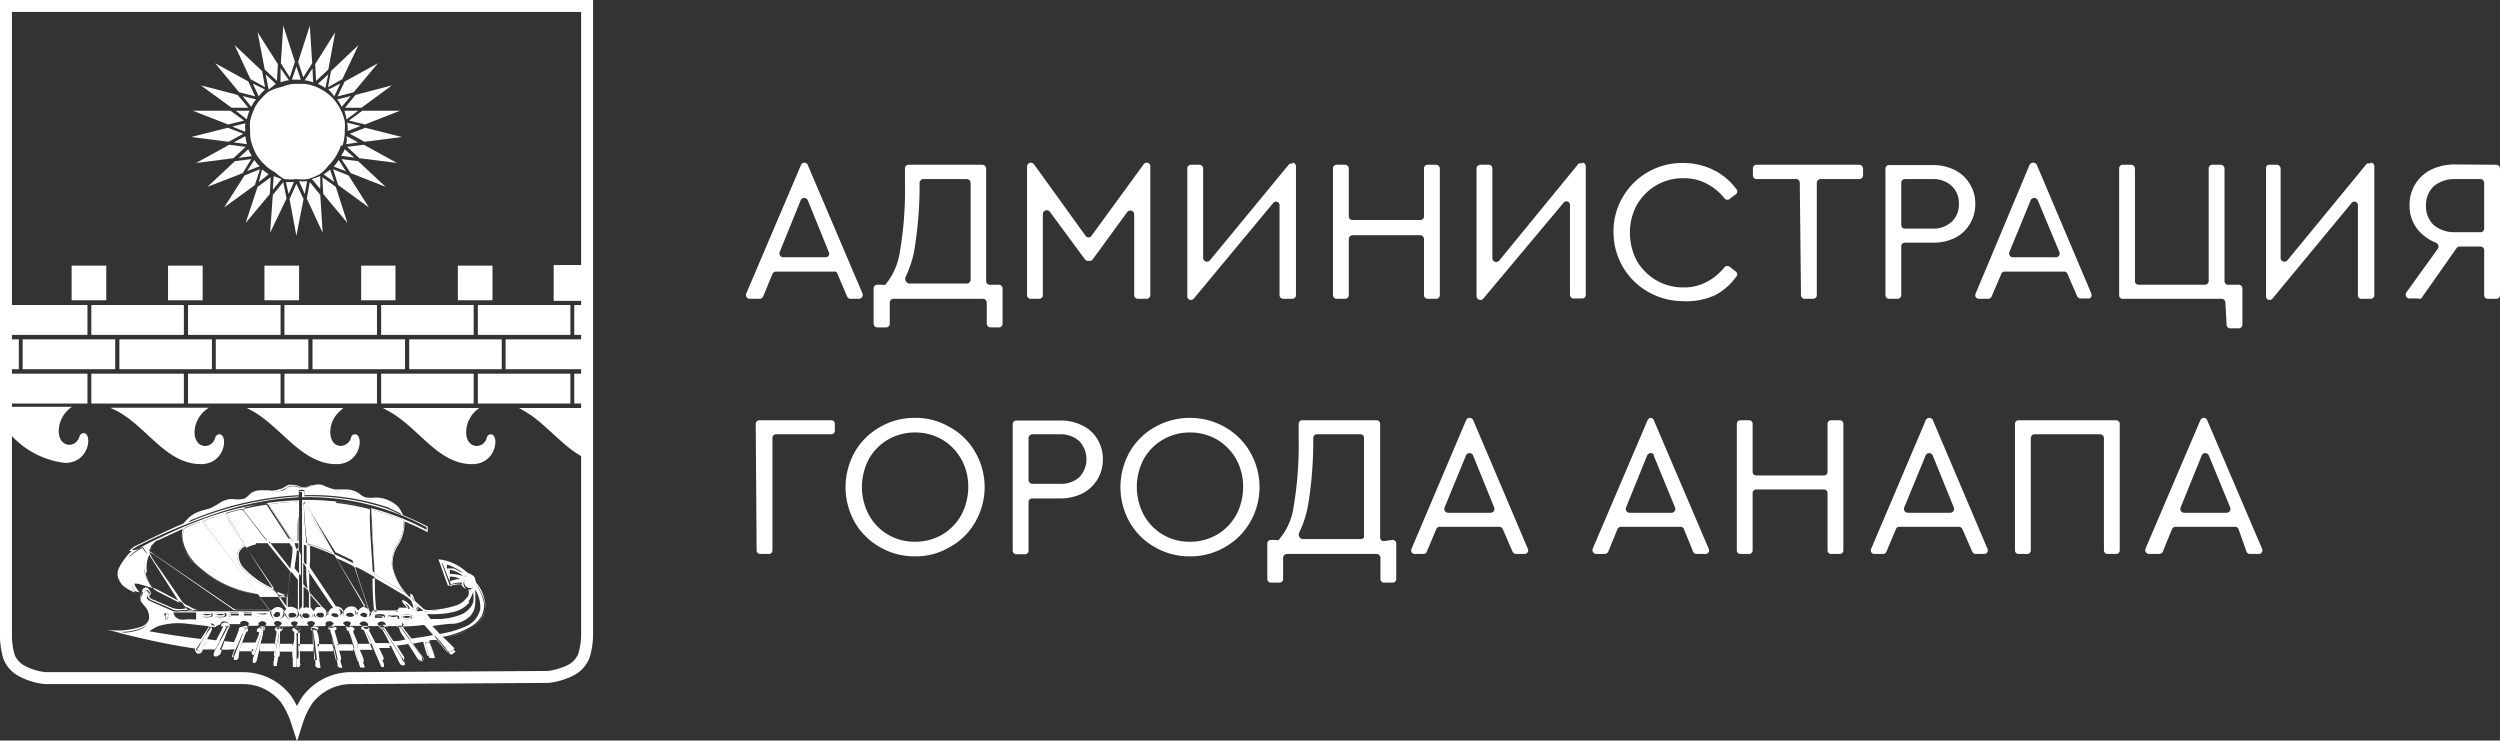 <svg xmlns="http://www.w3.org/2000/svg" viewBox="0 0 83.76 24.81"><rect x="0" y="0" width="83.76" height="24.81" fill="#333333" stroke="none"/><defs><style>.cls-1{fill:none;stroke:#fff;stroke-width:0.4px;}.cls-1,.cls-2{fill-rule:evenodd;}.cls-2,.cls-3{fill:#fff;}</style></defs><g id="Слой_2" data-name="Слой 2"><g id="Слой_1-2" data-name="Слой 1"><path class="cls-1" d="M11.82,22.72h0a1.84,1.84,0,0,0-1.52.73,2.89,2.89,0,0,0-.35.73,3,3,0,0,0-.37-.76,1.81,1.81,0,0,0-1.43-.7H1.51a2.15,2.15,0,0,1-.78-.24A.92.92,0,0,1,.3,22a2.52,2.52,0,0,1-.1-.73V.2H19.67v21a2.48,2.48,0,0,1-.11.78.94.94,0,0,1-.49.5,2.31,2.31,0,0,1-.7.2Z"/><path class="cls-2" d="M8.88,3,8.47,2.8l.2.43A1.34,1.34,0,0,1,8.88,3Z"/><path class="cls-2" d="M8.58,3.33l-.45-.11.29.36A1,1,0,0,1,8.58,3.33Z"/><path class="cls-2" d="M8.32,5,8,5.29l.44-.06A1.42,1.42,0,0,1,8.32,5Z"/><path class="cls-2" d="M9.24,2.81,8.9,2.49,9,3Z"/><path class="cls-2" d="M8.22,4.39a1.1,1.1,0,0,1,0-.26l-.44.11.42.17Z"/><path class="cls-2" d="M8.36,3.71H7.9L8.27,4A1.34,1.34,0,0,1,8.36,3.71Z"/><path class="cls-2" d="M8.22,4.56l-.39.21.44.06A2.56,2.56,0,0,1,8.22,4.56Z"/><path class="cls-2" d="M11.45,3.58l.3-.36-.45.11A2.07,2.07,0,0,1,11.45,3.58Z"/><path class="cls-2" d="M9.4,2.29l0,.47a.89.89,0,0,1,.28-.07Z"/><path class="cls-2" d="M11.61,4,12,3.71h-.46A2.77,2.77,0,0,1,11.61,4Z"/><path class="cls-2" d="M10.47,2.29l-.26.4a1.28,1.28,0,0,1,.28.07Z"/><path class="cls-2" d="M11.2,3.23l.2-.43L11,3A1.34,1.34,0,0,1,11.2,3.23Z"/><path class="cls-2" d="M11,2.49l-.35.32a1.48,1.48,0,0,1,.25.14Z"/><path class="cls-2" d="M10.84,5.84l.36.26-.14-.42A1.12,1.12,0,0,1,10.84,5.84Z"/><path class="cls-2" d="M11.6,4.83,12,4.77l-.39-.21C11.63,4.65,11.62,4.74,11.6,4.83Z"/><path class="cls-2" d="M11.18,5.58l.41.16-.24-.38A1.84,1.84,0,0,1,11.18,5.58Z"/><path class="cls-2" d="M11.43,5.22l.44.06L11.55,5A1.45,1.45,0,0,1,11.43,5.22Z"/><path class="cls-2" d="M8.52,5.36l-.24.37.42-.16A1.24,1.24,0,0,1,8.52,5.36Z"/><path class="cls-2" d="M11.65,4.39h0l.43-.17-.45-.11A1.23,1.23,0,0,1,11.65,4.39Z"/><path class="cls-2" d="M9.14,6.36,9.43,6l-.26-.1Z"/><path class="cls-2" d="M8.67,6.1,9,5.84l-.22-.16Z"/><path class="cls-2" d="M9.67,6.5l.18-.4-.27,0Z"/><path class="cls-2" d="M10.21,6.5l.08-.43a1.18,1.18,0,0,1-.27,0Z"/><path class="cls-2" d="M9.93,2.23l-.15.44h.3Z"/><path class="cls-2" d="M10.45,6l.28.33,0-.43Z"/><polygon class="cls-2" points="7.66 4.75 8.15 4.48 7.63 4.28 6.4 4.59 7.66 4.75"/><polygon class="cls-2" points="7.82 5.3 8.23 4.92 7.68 4.85 6.57 5.46 7.82 5.3"/><polygon class="cls-2" points="7.87 5.4 6.95 6.26 8.13 5.8 8.42 5.33 7.87 5.4"/><polygon class="cls-2" points="8.19 5.88 7.51 6.95 8.54 6.2 8.71 5.67 8.19 5.88"/><polygon class="cls-2" points="8.63 6.26 8.23 7.47 9.04 6.5 9.07 5.94 8.63 6.26"/><polygon class="cls-2" points="9.14 6.53 9.05 7.8 9.6 6.65 9.49 6.1 9.14 6.53"/><polygon class="cls-2" points="9.7 6.67 9.93 7.9 10.17 6.67 9.93 6.16 9.7 6.67"/><polygon class="cls-2" points="10.28 6.65 10.81 7.8 10.73 6.53 10.38 6.1 10.28 6.65"/><polygon class="cls-2" points="10.83 6.5 11.64 7.47 11.25 6.26 10.8 5.94 10.83 6.5"/><polygon class="cls-2" points="11.33 6.2 12.36 6.95 11.68 5.88 11.16 5.67 11.33 6.2"/><polygon class="cls-2" points="11.75 5.8 12.92 6.26 12 5.4 11.44 5.33 11.75 5.8"/><polygon class="cls-2" points="12.04 5.3 13.3 5.46 12.19 4.85 11.63 4.92 12.04 5.3"/><path class="cls-2" d="M11.48,4.87a1.76,1.76,0,0,0,.07-.4h0V4.38a1.73,1.73,0,0,0,0-.32h0a1.63,1.63,0,0,0-.13-.37h0a1.85,1.85,0,0,0-.21-.33h0a1.37,1.37,0,0,0-.28-.26h0a1.63,1.63,0,0,0-.34-.19h0a1.64,1.64,0,0,0-.38-.1h0l-.19,0-.19,0h0a1.26,1.26,0,0,0-.38.1h0A1.63,1.63,0,0,0,9,3.07H9a1.79,1.79,0,0,0-.28.27h0a1,1,0,0,0-.21.33h0a1.71,1.71,0,0,0-.13.38h0a1.72,1.72,0,0,0,0,.32v.08h0a1.09,1.09,0,0,0,.07.4,1.65,1.65,0,0,0,.16.36h0a1.53,1.53,0,0,0,.26.31h0a1.27,1.27,0,0,0,.33.24h0A2.15,2.15,0,0,0,9.52,6h0a1.75,1.75,0,0,0,.4,0h0a1.75,1.75,0,0,0,.4,0h0a2.39,2.39,0,0,0,.37-.15h0A1.22,1.22,0,0,0,11,5.55h0a1.48,1.48,0,0,0,.25-.31h0a1.69,1.69,0,0,0,.17-.36Z"/><polygon class="cls-2" points="11.56 3.61 12.11 3.61 13.13 2.86 11.91 3.18 11.56 3.61"/><polygon class="cls-2" points="10.59 2.71 11 2.33 11.23 1.08 10.56 2.15 10.59 2.71"/><polygon class="cls-2" points="9.28 2.71 9.31 2.15 8.63 1.08 8.87 2.33 9.28 2.71"/><polygon class="cls-2" points="8.32 3.61 7.96 3.18 6.73 2.86 7.76 3.61 8.32 3.61"/><polygon class="cls-2" points="8.18 4.04 7.72 3.71 6.46 3.71 7.64 4.17 8.18 4.04"/><polygon class="cls-2" points="8.01 3.09 8.55 3.23 8.32 2.73 7.21 2.12 8.01 3.09"/><polygon class="cls-2" points="8.88 2.92 8.78 2.38 7.86 1.51 8.39 2.65 8.88 2.92"/><polygon class="cls-2" points="9.41 2.12 9.71 2.59 9.88 2.07 9.49 0.86 9.41 2.12"/><polygon class="cls-2" points="10.16 2.59 10.46 2.12 10.38 0.86 9.99 2.07 10.16 2.59"/><polygon class="cls-2" points="11.09 2.38 10.99 2.92 11.47 2.65 12.01 1.51 11.09 2.38"/><polygon class="cls-2" points="11.31 3.23 11.85 3.09 12.66 2.12 11.55 2.73 11.31 3.23"/><polygon class="cls-2" points="12.14 3.71 11.69 4.04 12.23 4.17 13.4 3.71 12.14 3.71"/><polygon class="cls-2" points="11.72 4.48 12.21 4.75 13.46 4.59 12.24 4.28 11.72 4.48"/><rect class="cls-3" x="18.55" y="8.88" width="1.2" height="1.2"/><rect class="cls-3" x="15.34" y="8.9" width="1.16" height="1.16"/><rect class="cls-3" x="12.1" y="8.9" width="1.15" height="1.16"/><rect class="cls-3" x="8.86" y="8.9" width="1.16" height="1.16"/><rect class="cls-3" x="5.63" y="8.9" width="1.16" height="1.16"/><rect class="cls-3" x="2.4" y="8.9" width="1.16" height="1.16"/><rect class="cls-3" x="0.12" y="10.22" width="2.81" height="1"/><rect class="cls-3" x="3.06" y="10.22" width="3.1" height="1"/><rect class="cls-3" x="6.3" y="10.22" width="3.1" height="1"/><rect class="cls-3" x="9.53" y="10.22" width="3.1" height="1"/><rect class="cls-3" x="12.77" y="10.22" width="3.1" height="1"/><rect class="cls-3" x="16.01" y="10.22" width="3.1" height="1"/><rect class="cls-3" x="19.24" y="10.22" width="0.51" height="1"/><rect class="cls-3" x="16.94" y="11.37" width="2.81" height="1"/><rect class="cls-3" x="13.71" y="11.37" width="3.1" height="1"/><rect class="cls-3" x="10.47" y="11.37" width="3.1" height="1"/><rect class="cls-3" x="7.23" y="11.37" width="3.1" height="1"/><rect class="cls-3" x="4" y="11.37" width="3.1" height="1"/><rect class="cls-3" x="0.76" y="11.37" width="3.1" height="1"/><rect class="cls-3" x="0.12" y="11.37" width="0.51" height="1"/><rect class="cls-3" x="0.12" y="12.52" width="2.81" height="1"/><rect class="cls-3" x="3.06" y="12.52" width="3.1" height="1"/><rect class="cls-3" x="6.3" y="12.52" width="3.1" height="1"/><rect class="cls-3" x="9.53" y="12.52" width="3.1" height="1"/><rect class="cls-3" x="12.77" y="12.52" width="3.1" height="1"/><rect class="cls-3" x="19.24" y="12.52" width="0.51" height="1"/><rect class="cls-3" x="16.01" y="12.52" width="3.1" height="1"/><path class="cls-2" d="M.12,13.67v.69l.19.15a2.9,2.9,0,0,0,1.87,1c.83,0,.92-1,.62-1a.16.16,0,0,0-.14.12c-.12.41-.73.38-.69-.25a1,1,0,0,1,.44-.75H.12Z"/><path class="cls-2" d="M3.71,13.67l.23.11c1,.55,1.64,1.77,2.79,1.77.83,0,.92-1,.62-1a.15.15,0,0,0-.14.12c-.12.41-.73.38-.69-.25A1,1,0,0,1,7,13.66H3.71Z"/><path class="cls-2" d="M8.27,13.67l.24.13c.94.55,1.63,1.76,2.77,1.75.82,0,.92-1,.61-1a.14.14,0,0,0-.13.12.37.37,0,0,1-.34.27c-.44,0-.48-.75-.06-1.14l.14-.13H8.27Z"/><path class="cls-2" d="M12.83,13.67l.2.11c1,.55,1.65,1.78,2.79,1.77.83,0,.92-1,.62-1a.14.14,0,0,0-.13.12c-.12.41-.73.38-.69-.25a1,1,0,0,1,.44-.75H12.83Z"/><path class="cls-2" d="M17.39,13.67l.19.11c.76.43,1.37,1.34,2.17,1.63V13.67Z"/><path class="cls-2" d="M14.24,21.53l.14.5a.37.37,0,0,0,.18,0l-.18-.51-.14,0Zm-4.31-.31c0,.11,0,.42,0,.47s0,.41,0,.62c0,.05.09.07.12,0s0-.08,0-.11c0-.37,0-.73,0-1.09a.12.12,0,0,0,0,.08Zm2.32-.12a1.86,1.86,0,0,0,.1.25c.14.32.29.65.43,1h.08c0-.09,0-.16-.07-.23-.13-.26-.26-.51-.4-.76a.84.84,0,0,0-.14-.24Zm-.57,0a2.58,2.58,0,0,0,.08.26c.11.32.2.64.31,1a.39.39,0,0,0,.15,0c-.15-.36-.31-.72-.45-1.08a.3.3,0,0,0-.09-.13Zm-.6,0a.78.78,0,0,0,0,.14c.08.33.15.66.23,1a.94.94,0,0,0,0,.09s.07,0,.11,0l-.33-1.13a.24.24,0,0,0-.06-.11Zm-.58,0a1.32,1.32,0,0,0,0,.28c0,.28.05.56.07.84a.5.5,0,0,0,0,.12.16.16,0,0,0,.12,0l-.18-1.15a.09.09,0,0,0-.05-.09Zm-1.16.09c-.05.32-.11.64-.17,1,0,0,0,.1,0,.12s.11,0,.11,0c0-.25,0-.51.06-.77a2.23,2.23,0,0,0,0-.37.21.21,0,0,0,0,.11Zm-.61.09c-.08.26-.16.52-.25.78a.17.17,0,0,0,0,.1.08.08,0,0,0,.12-.05c.06-.22.1-.43.15-.65a2.7,2.7,0,0,0,.08-.41.92.92,0,0,0-.09.23Zm4.07-.24a.18.18,0,0,1,.1.09c.19.3.37.6.56.89a.37.37,0,0,1,.1.24h-.11a1,1,0,0,1-.09-.13c-.18-.36-.38-.72-.56-1.08Zm.57,0,.09.16c.2.31.4.61.59.92,0,.05.09.05.13,0s0-.06,0-.09l-.59-.81a.58.58,0,0,0-.18-.2Zm-1.8,0c.06,0,.15,0,.21,0v0h-.09l0,0-.06-.06Zm-.58,0a.2.2,0,0,1,.21,0s-.09,0-.13,0a.12.12,0,0,1-.05,0,.17.17,0,0,1,0-.06Zm-.57,0,.09,0,.14.05a.09.09,0,0,1-.13,0l-.07.05s0,0,0-.05Zm-.58,0a.28.28,0,0,1,.22,0s0,0,0,.06L10,21.1l0,.06-.06-.06Zm-.58,0a.24.24,0,0,1,.23,0l-.06.05-.06-.06a.34.34,0,0,1-.06.06l-.05-.05Zm-1.13.18-.31.7a.38.38,0,0,0,0,.1.07.07,0,0,0,.1,0s0-.07.06-.1c.07-.21.14-.42.22-.64s.08-.21.1-.32a.59.59,0,0,0-.14.22Zm4-.2a.33.33,0,0,1,.22,0l0,.05-.07,0-.05,0-.06-.06Zm-3.44,0a.14.14,0,0,1,.19,0v.06l-.05-.06c-.05,0-.1.09-.14,0Zm-1.11,0-.39.77s0,.06,0,.1h.11c.13-.31.27-.62.38-.94a.18.18,0,0,0-.08.07ZM12.7,21l.05.07,0-.05.12,0c0-.11-.13-.08-.21,0ZM8.12,21a.2.2,0,0,1,.22,0s0,0,0,0l-.06,0s-.09.06-.14,0Zm5.16,0a.21.21,0,0,1,.24,0s-.09,0-.14,0a.18.18,0,0,1-.1,0ZM7.09,21a3.15,3.15,0,0,0-.19.27l-.34.49a.33.33,0,0,0,.13.07c.12-.24.24-.48.37-.71a.53.53,0,0,0,0-.12Zm.45,0c0-.06.21,0,.19,0L7.64,21,7.56,21l0-.05ZM7,21a.17.17,0,0,1,.24,0,.14.14,0,0,1-.11,0S7,21,7,21Zm5.17-.6a.19.19,0,0,0-.14.22.21.21,0,0,0,.21.17.2.2,0,0,0,.19-.22.21.21,0,0,0-.26-.17Zm-.48,0a.2.2,0,1,0,.23.08.21.21,0,0,0-.23-.08Zm-.47,0a.19.19,0,0,0-.15.2.2.2,0,0,0,.19.19.2.2,0,1,0,0-.39Zm-.51,0a.2.2,0,0,0-.13.21.21.21,0,0,0,.22.17.21.21,0,0,0,.17-.26.19.19,0,0,0-.26-.12Zm-.48,0a.19.19,0,0,0-.1.29.2.2,0,0,0,.29.06.2.2,0,0,0,0-.26.21.21,0,0,0-.24-.09Zm-.47,0a.2.2,0,0,0,.07.39.2.2,0,0,0,.19-.22.21.21,0,0,0-.26-.17Zm-.48,0a.2.2,0,0,0-.14.2.18.18,0,0,0,.21.19.2.2,0,0,0,.18-.25.2.2,0,0,0-.25-.14Zm-3.08-.09.1.15h.19l-.29-.15Zm7.81,0c0,.07,0,.14.07.21h.16l-.23-.2Zm-.11-.1a.75.75,0,0,1,.15.31H14a1,1,0,0,1-.09-.3Zm-.33,0a.61.61,0,0,1,.16.12l1.54,1.51c-.05,0-.1.1-.17.09a1.29,1.29,0,0,1-.16-.17c-.39-.44-.78-.89-1.18-1.33a2,2,0,0,1-.19-.22ZM9.38,20l.22.32,0-.34-.25,0ZM8.7,20q.32,0,.63,0c.08.14.17.26.26.4a.35.35,0,0,0-.05.08l-.08-.09a.23.23,0,0,0-.29,0,.52.52,0,0,0-.11.1c-.12-.17-.25-.32-.36-.48Zm5.18.15a.89.89,0,0,0-.07-.19.26.26,0,0,0,.07.19Zm-3.51-.26c.12.14.24.3.39.45l-.15,0a.71.71,0,0,0-.1.14,1.71,1.71,0,0,0-.11-.14c0-.16,0-.33,0-.49Zm-1.09,0a.62.62,0,0,0,.08.12h.21l-.29-.12Zm-4.47,0a.27.27,0,0,1,.13-.13s.06.06.08.09-.06.07-.07.12.07.11.12.14c.26.11.51.21.76.33a.72.72,0,0,0,.25,0l3,0a.35.35,0,0,0,.06.19.24.24,0,0,0,.31.07.3.3,0,0,0,.12-.15,1,1,0,0,0,.09.13.27.27,0,0,0,.31,0,.3.3,0,0,0,.09-.13c0,.05.05.11.1.13a.24.24,0,0,0,.27,0,.26.26,0,0,0,.11-.14l.07.11a.28.28,0,0,0,.3,0,.41.41,0,0,0,.12-.14.27.27,0,0,0,.09.12.23.23,0,0,0,.28,0,.38.38,0,0,0,.11-.14.29.29,0,0,0,.08.13.26.26,0,0,0,.3,0,.3.3,0,0,0,.09-.13c0,.05.07.12.12.14a.24.24,0,0,0,.3,0,.23.23,0,0,0,.08-.18c.29,0,.59,0,.88,0a.29.29,0,0,0,0-.09h.44s.06,0,.08.06l.42.47h0l.23.27.11.13c-.27.07-.53.11-.81.16l-.11-.14a3.79,3.79,0,0,1-.25-.35h0s0-.08,0-.1a.19.19,0,0,0-.24,0l.07.08h0c.08.11.15.23.22.35s.06.11.1.15l-.42.07-.11-.16-.23-.36L13,21a.17.17,0,0,0-.27,0,.12.12,0,0,0,.08.09h0c.07.13.14.25.21.39l.08.16-.44.05-.09-.17-.21-.4h0s.06-.06,0-.1a.19.19,0,0,0-.26,0c0,.05,0,.07.09.09h0c.06.14.12.27.17.41a1.22,1.22,0,0,1,.07.17c-.15,0-.3,0-.46,0L12,21.58h0c-.06-.15-.12-.28-.17-.42a.41.41,0,0,0,.05-.09.16.16,0,0,0-.27,0c0,.06.06.07.1.09h0c0,.14.09.28.13.42s0,.12,0,.18l-.5,0,0-.19c-.05-.14-.08-.28-.13-.43l.07-.07c0-.07-.11-.09-.18-.08s-.1,0-.09.09l.06.06h0c0,.15.07.3.11.45l0,.18a4,4,0,0,1-.49,0,1.06,1.06,0,0,1,0-.19c0-.14,0-.29-.08-.44h0s.07-.05.06-.1a.18.18,0,0,0-.26,0c0,.05,0,.08.07.1h0c0,.15,0,.3,0,.45s0,.12,0,.19h-.49c0-.06,0-.13,0-.19a3.39,3.39,0,0,1,0-.45h0s.08-.05.06-.1a.18.18,0,0,0-.21,0s-.05,0-.05.07l.07.07h0c0,.14,0,.29,0,.43s0,.14,0,.21H9.38a1.49,1.49,0,0,0,0-.21c0-.15,0-.3,0-.44l.09-.07c0-.07-.07-.1-.11-.1s-.15,0-.15.1l.06.07-.07.43,0,.22-.5,0a1.74,1.74,0,0,1,0-.22c0-.14.06-.28.09-.42s.08,0,.08-.09a.16.16,0,0,0-.26,0,.24.24,0,0,0,0,.08h.07c0,.14-.1.28-.14.42h0a1.55,1.55,0,0,1-.07.23l-.47,0c0-.08.05-.15.07-.23l.12-.37s0-.07.07-.06.06-.08,0-.11a.19.19,0,0,0-.26,0,.17.17,0,0,1,0,.06h0a4.07,4.07,0,0,1-.18.44c0,.07-.07.14-.11.22l-.45,0,.1-.24L7.7,21h0l0-.06c-.06-.11-.28-.11-.29,0s.09,0,.06.07-.13.25-.19.37-.08.16-.13.24l-.44,0c0-.09.09-.17.13-.25a3.59,3.59,0,0,1,.17-.34s0-.06.08-.08h0c0-.09-.11-.12-.19-.1s-.07.05-.1.08A.71.71,0,0,1,7,21l-.24.36h0l-.17.25c-.86-.11-1.72-.25-2.56-.44a1.81,1.81,0,0,0,.76-.15.45.45,0,0,0,.25-.33.62.62,0,0,0-.16-.43,1.67,1.67,0,0,1-.12-.16.37.37,0,0,1,0-.29Zm5.36-.23v.71h.18c0-.16,0-.31,0-.47s-.11-.17-.16-.24Zm5.6.14a.26.26,0,0,0,.19-.2,1.42,1.42,0,0,1,.28.61.69.69,0,0,1-.06.45,1.15,1.15,0,0,1-.4.39,3,3,0,0,1-.91.33l-.11-.11L14.51,21,14,20.47a4.75,4.75,0,0,0,1.19-.1.9.9,0,0,0,.57-.38.26.26,0,0,0,0-.24Zm-3.21-.44c0,.4,0,.8.07,1.2h.65l0-.09h.46c-.07-.09-.15-.16-.22-.25a.22.22,0,0,1-.05-.12c.17.05.26.21.39.31a1.47,1.47,0,0,0-.08-.28,1.19,1.19,0,0,0-.31-.23l-.94-.55Zm3.11,0a.2.2,0,0,0-.12.28.2.2,0,0,0,.29.08.21.21,0,0,0,0-.32.2.2,0,0,0-.2,0Zm-5.9-.19.21.26c0,.34,0,.69,0,1a.46.46,0,0,0-.17-.09.32.32,0,0,0-.17,0c0-.12,0-.25,0-.37h.1l-.09,0c0-.27.05-.54.08-.81Zm.55-.05c.28.41.55.83.84,1.24a.4.4,0,0,0-.17.17c-.05-.1-.16-.15-.23-.24s-.22-.24-.32-.37a.22.22,0,0,1-.08-.15c0-.22,0-.43,0-.65ZM11.94,19c.19.09.37.19.54.29s0,.07,0,.11q0,.57.06,1.14h-.14c-.17-.51-.34-1-.5-1.53Zm-1.78-.14c.05.07.1.12.1.19,0,.23,0,.46.05.68a1.17,1.17,0,0,1-.15-.16v-.71Zm4.64,0c.09.26.18.52.28.78a.91.91,0,0,1,.4-.06.37.37,0,0,1,0-.18c0-.06.1-.08.15-.11a1.78,1.78,0,0,0-.88-.43Zm-3.54-.16a5.85,5.85,0,0,1,.56.26.15.15,0,0,1,.08.12c.15.45.3.89.44,1.34-.05,0-.11-.05-.14-.11l-.94-1.61Zm-6.38.51a1.18,1.18,0,0,0,.26.51.87.87,0,0,0,.24.15l.64.33L5,18.59a1,1,0,0,0-.08.56ZM5,18.5a1.1,1.1,0,0,1,.26.15l2.13,1.48c.15.1.3.2.44.31l-1.18,0a.71.71,0,0,1-.31-.13.49.49,0,0,1-.24-.16c-.3-.45-.61-.89-.92-1.33A1.83,1.83,0,0,1,5,18.5Zm0-.05s0,.05,0,.05,0-.06,0-.05Zm4.95-.11c0,.23-.06.47-.08.7l.21.25v-.66c0-.11-.08-.2-.13-.29Zm-5.53.33a1.7,1.7,0,0,0-.27.39A.56.56,0,0,0,4,19.4a.41.41,0,0,0,.16.23,1.62,1.62,0,0,0,.37.19.47.47,0,0,1-.11-.21s0-.08.07-.08a.32.32,0,0,1,.14,0l.47.14a1.1,1.1,0,0,1-.26-.53,1.07,1.07,0,0,1,.08-.61l-.13-.2a1.44,1.44,0,0,0-.46.31ZM8,18.58a.6.6,0,0,0,.19.47,2.93,2.93,0,0,0,1,.68L8.22,18.3a.41.41,0,0,0-.23.28Zm2.27-.34c.29.09.58.21.87.33a.15.15,0,0,1,.1.09l1,1.64a.75.75,0,0,0-.13.06.38.38,0,0,0-.1.12.64.64,0,0,0-.1-.13.29.29,0,0,0-.27,0,.44.44,0,0,0-.12.15.45.45,0,0,0-.1-.14.48.48,0,0,0-.17-.05c-.28-.43-.57-.86-.86-1.29a.43.43,0,0,1,0-.19c0-.2,0-.39,0-.58Zm-.09,0c0,.17,0,.34,0,.51s.06.12.09.17c0-.22,0-.43,0-.65l-.05,0Zm-5.33.13.28-.14L5,18.43l-.14-.1Zm5-.17H10v.28a.45.45,0,0,1-.12-.29Zm-.06,0s0,.05,0,0,0-.05,0,0Zm-.77,0c.23,0,.47,0,.69,0,0,.06.1.12.09.19,0,.22-.05.44-.07.66L9,18.12Zm-.45,0,.39,0,.76.94-.09.86c-.12-.05-.25-.08-.37-.14s-.07-.07-.1-.11c-.3-.47-.61-.93-.9-1.4a1.25,1.25,0,0,1,.31-.11ZM5.3,18.1l.82-.38a1,1,0,0,0,0,.46,1.49,1.49,0,0,0,.41.72,3.65,3.65,0,0,0,2,1l.13,0A.32.32,0,0,1,8.7,20l.33.43-1.09,0c-.09,0-.15-.07-.22-.11L5,18.46c.08-.13.13-.3.28-.36Zm4.87-.34c0,.12,0,.24,0,.37a.07.07,0,0,0,0,.06c0-.19,0-.37,0-.56a.5.5,0,0,0,0-.12c0,.08,0,.16,0,.25Zm-4-.05a.88.88,0,0,0,0,.64,1.85,1.85,0,0,0,.6.76,3.62,3.62,0,0,0,1.8.79c-.63-.8-1.25-1.61-1.87-2.41a5.42,5.42,0,0,0-.56.22Zm3.71.41H10c0-.27,0-.55,0-.83-.05.27-.07.55-.1.82Zm-3.1-.65,1.88,2.45a4.64,4.64,0,0,0,.65,0L9.2,19.8c-.07-.05-.15-.07-.23-.12a2.55,2.55,0,0,1-.83-.62.65.65,0,0,1-.2-.47.48.48,0,0,1,.26-.33l-.56-.86s-.07-.11-.12-.17a6.39,6.39,0,0,0-.74.24Zm5.66-.4c0,.73.08,1.46.11,2.18.33.19.67.39,1,.6a2,2,0,0,1-.42-.89,1.18,1.18,0,0,1,.18-.71,1.39,1.39,0,0,0,.21-.81,8.09,8.09,0,0,0-1.08-.37Zm-4.87.14c.23.34.45.69.68,1a1.32,1.32,0,0,1,.3-.1l.4,0-.78-1s0-.05-.06-.06a4.75,4.75,0,0,0-.54.14Zm2.61-.33c0,.43.05.88.08,1.31.31.1.6.22.89.34-.32-.55-.64-1.1-1-1.65Zm-2,.17.84,1a5.45,5.45,0,0,1,.7,0c-.25-.4-.51-.79-.77-1.19-.26,0-.52.1-.77.15Zm3.08-.2c.23.69.46,1.37.68,2,.2.11.4.21.6.33,0-.67-.07-1.34-.11-2a.86.86,0,0,0,0-.16,9.42,9.42,0,0,0-1.16-.21Zm-1.05-.05,1,1.77c.21.09.42.2.63.3l-.68-2a8.19,8.19,0,0,0-1,0ZM9,16.9l.74,1.15a.19.19,0,0,0,.11.08c.05-.44.1-.88.14-1.32a8.28,8.28,0,0,0-1,.09Zm1-.42h.12v.18a8.1,8.1,0,0,1,2.5.32,8.36,8.36,0,0,1,1.67.68v.09a8.5,8.5,0,0,0-4.17-1c0,1.19,0,2.38,0,3.57l-.1.12c0-1.23,0-2.45,0-3.68a10.1,10.1,0,0,0-3.34.68c-.45.17-.88.36-1.31.57a5.89,5.89,0,0,0-.66.34.46.46,0,0,1-.3.08,1.6,1.6,0,0,1,.34-.2,18.37,18.37,0,0,1,2.42-1A10.2,10.2,0,0,1,10,16.66v-.18Zm.17-.13c.14,0,.27-.11.41-.08s.43.19.66.2.25,0,.37,0a.71.71,0,0,1,.45.17.44.44,0,0,0,.24.11,2.54,2.54,0,0,1,.48,0,.89.89,0,0,1,.67.5L13,17.05a8.07,8.07,0,0,0-2.8-.42v-.16a.21.21,0,0,0-.19,0v.16a11.14,11.14,0,0,0-3.45.77l-.24.1a1,1,0,0,1,.38-.3c.16-.07.33-.08.48-.15a4.23,4.23,0,0,1,.47-.25,1.35,1.35,0,0,1,.4,0,.63.63,0,0,0,.38-.17.48.48,0,0,1,.36-.16.84.84,0,0,1,.27,0,.65.65,0,0,0,.39-.05,1.12,1.12,0,0,0,.24-.13.5.5,0,0,1,.24,0,1.67,1.67,0,0,0,.3.08Zm-.53-.1a.61.61,0,0,1,.23,0c.11,0,.2.09.32.08s.2-.08.31-.08a.65.65,0,0,1,.31,0,2,2,0,0,0,.41.15c.13,0,.25,0,.37,0a.77.77,0,0,1,.48.16.43.43,0,0,0,.21.11,1.71,1.71,0,0,0,.32,0,1.08,1.08,0,0,1,.74.31,1,1,0,0,1,.16.28c.29.12.55.24.83.38v.19c-.26-.13-.52-.26-.78-.36a1.36,1.36,0,0,1-.22.81,1.17,1.17,0,0,0-.18.67,1.89,1.89,0,0,0,.39.85.88.88,0,0,0,.21.22v-.14c.11.06.11.19.17.27l.22.2a.28.28,0,0,0,.17.09,3.16,3.16,0,0,0,.92-.14.76.76,0,0,0,.46-.34.3.3,0,0,0,0-.21l-.14-.05a1.74,1.74,0,0,1-.12-.14.89.89,0,0,0-.42.07c-.11-.29-.21-.59-.32-.89a1.57,1.57,0,0,1,.85.35.88.88,0,0,0,.15.12c.06,0,.15.06.2.12s0,.16.09.22a1.27,1.27,0,0,1,.26.58.75.75,0,0,1-.07.53,1.15,1.15,0,0,1-.55.47,3.79,3.79,0,0,1-.74.25c.11.11.23.22.34.34a.26.26,0,0,1-.21.14.47.47,0,0,1-.1-.1l-.28-.32-.26,0c.06.18.13.35.19.53a.26.26,0,0,1-.24,0,4.74,4.74,0,0,1-.15-.5l-.36.07c.11.15.23.31.33.46s0,.11,0,.12a.1.1,0,0,1-.13-.05c-.12-.17-.22-.34-.33-.51l-.43,0,.29.45s0,.1,0,.15-.07,0-.12,0-.07-.07-.1-.11l-.26-.5-.44,0,.21.43s.05.09,0,.14a.08.08,0,0,1-.15,0l-.24-.55-.47,0c.06.18.16.34.21.52s-.13.08-.2.05c-.07-.18-.12-.37-.17-.55a4.35,4.35,0,0,0-.51,0l.12.4a.5.5,0,0,1,0,.12c0,.07-.11,0-.17,0l-.12-.53h-.5a4.46,4.46,0,0,1,.07.51.17.17,0,0,1-.18,0c0-.17,0-.34-.05-.51H10a3,3,0,0,1,0,.43c0,.09-.18.11-.2,0a3.17,3.17,0,0,1,0-.44H9.37a2.58,2.58,0,0,1,0,.39.1.1,0,0,1-.19,0c0-.13,0-.27.06-.4H8.7c0,.1,0,.21-.08.31s-.17.11-.19,0,.08-.23.1-.33l-.47,0a2.68,2.68,0,0,1-.12.3A.1.1,0,0,1,7.77,22a1.09,1.09,0,0,1,.1-.25l-.45,0c0,.07,0,.16-.11.22a.12.12,0,0,1-.15,0c0-.07,0-.14.07-.21l-.44,0s0,.1-.09.13-.12,0-.16-.09,0,0,0-.07A23,23,0,0,1,4,21.2l-.4-.1A2.48,2.48,0,0,0,4.72,21,.41.41,0,0,0,5,20.72a.57.57,0,0,0-.15-.44.56.56,0,0,1-.14-.2.51.51,0,0,1,.06-.3c0-.07.1-.12.16-.09s.09.1.12.16S5,19.92,5,20a.28.28,0,0,0,.11.08l.7.3a.85.85,0,0,0,.42,0,2.14,2.14,0,0,0-.13-.19l-.19-.1-.62-.33a1.71,1.71,0,0,0-.38-.13,3.11,3.11,0,0,0-.41-.11c0,.13.11.22.17.33a2.14,2.14,0,0,1-.47-.2A.47.47,0,0,1,4,19a2.14,2.14,0,0,1,.41-.54l-.08,0a.8.8,0,0,1,.17-.15c.5-.24,1-.49,1.5-.71a.38.38,0,0,0,.21-.13,1,1,0,0,1,.46-.33c.13-.05.26-.07.39-.12a2.28,2.28,0,0,0,.3-.17.76.76,0,0,1,.44-.13.82.82,0,0,0,.31,0c.14,0,.23-.16.35-.23a.61.61,0,0,1,.4-.05,1.72,1.72,0,0,0,.24,0,.8.8,0,0,0,.26-.05C9.48,16.37,9.56,16.29,9.66,16.25Z"/><path class="cls-2" d="M6.78,20.58a.35.35,0,0,0,.3,0,.08.08,0,0,1,0,0,.88.88,0,0,0-.28,0Zm0-.06h.26c.07,0,.06.13,0,.14a1.13,1.13,0,0,1-.26,0C6.74,20.63,6.75,20.53,6.81,20.52Z"/><path class="cls-2" d="M7.23,20.58a.35.35,0,0,0,.3,0,.08.08,0,0,1,0,0,.88.88,0,0,0-.28,0Zm0-.06h.26c.06,0,.06.13,0,.14a1.13,1.13,0,0,1-.26,0C7.19,20.63,7.2,20.53,7.26,20.52Z"/><path class="cls-2" d="M7.73,20.62H8v-.06H7.73v.06Zm0-.09a1.22,1.22,0,0,1,.27,0,.07.07,0,0,1,0,.14.57.57,0,0,1-.26,0A.08.08,0,0,1,7.7,20.53Z"/><path class="cls-2" d="M8.17,20.62h.26v-.06H8.17v.06Zm0-.09a1.22,1.22,0,0,1,.27,0c.08,0,.1.13,0,.14a.61.61,0,0,1-.27,0A.07.07,0,0,1,8.15,20.53Z"/><path class="cls-2" d="M8.67,20.57l0,0a.71.71,0,0,0,.29,0,.06.06,0,0,1,0,0,1,1,0,0,0-.24,0Zm0,0a1.1,1.1,0,0,1,.18,0,.19.19,0,0,1,.16,0,.08.08,0,0,1-.05.1,1.22,1.22,0,0,1-.27,0A.08.08,0,0,1,8.63,20.53Z"/><path class="cls-2" d="M5.56,20.72c.08,0,.05-.09,0-.14a.25.25,0,0,0,0,.14Zm0,0c0-.07,0-.15,0-.19s.1.05.1.11a.13.13,0,0,1-.07.1Z"/><path class="cls-2" d="M12.56,20.64v.06h.25l0-.05Zm0,0a.76.76,0,0,1,.26,0,.07.07,0,0,1,0,.14.89.89,0,0,1-.28,0A.07.07,0,0,1,12.58,20.6Z"/><path class="cls-2" d="M13.05,20.65l0,0,0,0a.41.41,0,0,0,.27,0,.57.57,0,0,0-.29,0Zm0,0a.7.7,0,0,1,.25,0,.07.07,0,0,1,0,.11s-.06,0-.1,0h-.2C13,20.72,13,20.61,13.05,20.6Z"/><path class="cls-2" d="M13.48,20.67a.35.35,0,0,0,.3,0,.35.35,0,0,0-.3,0Zm0-.07a.7.7,0,0,1,.25,0c.08,0,.08.13,0,.14a1,1,0,0,1-.25,0C13.43,20.72,13.43,20.61,13.5,20.6Z"/><path class="cls-2" d="M10.19,16.35c.14,0,.27-.11.42-.09s.43.18.66.2.24-.05.37,0a.83.83,0,0,1,.45.17.37.37,0,0,0,.24.1,2.63,2.63,0,0,1,.48,0,.89.89,0,0,1,.67.5L13,17a8.06,8.06,0,0,0-2.8-.41v-.16a.21.21,0,0,0-.19,0v.16a10.74,10.74,0,0,0-3.45.77l-.24.09a1,1,0,0,1,.38-.29c.16-.07.32-.08.48-.16a4,4,0,0,1,.46-.24,1.17,1.17,0,0,1,.41,0,.58.58,0,0,0,.37-.17.64.64,0,0,1,.37-.15.84.84,0,0,1,.27,0,.76.76,0,0,0,.39,0c.08,0,.15-.1.24-.13a.39.39,0,0,1,.24,0A1.23,1.23,0,0,0,10.19,16.35Z"/><path class="cls-2" d="M9,16.9a8.28,8.28,0,0,1,1-.09c0,.44-.09.88-.14,1.32a.15.15,0,0,1-.11-.08Z"/><path class="cls-2" d="M10.19,16.8a8.19,8.19,0,0,1,1,0l.68,2-.63-.3Z"/><path class="cls-2" d="M11.24,16.85a7.5,7.5,0,0,1,1.15.21.44.44,0,0,1,0,.16c0,.67.07,1.34.1,2-.19-.12-.39-.22-.6-.33C11.69,18.22,11.46,17.54,11.24,16.85Z"/><path class="cls-2" d="M8.16,17.05c.25-.05.51-.11.77-.14.26.4.52.79.77,1.19a4.09,4.09,0,0,0-.7,0C8.72,17.74,8.43,17.4,8.16,17.05Z"/><path class="cls-2" d="M10.18,16.88c.32.55.65,1.1,1,1.66a6.81,6.81,0,0,0-.89-.34C10.23,17.76,10.2,17.32,10.18,16.88Z"/><path class="cls-2" d="M7.57,17.21a5.18,5.18,0,0,1,.53-.14l.07.06.77,1a2.71,2.71,0,0,0-.4,0,1.51,1.51,0,0,0-.3.1C8,17.89,7.8,17.55,7.57,17.21Z"/><path class="cls-2" d="M12.44,17.07a9.77,9.77,0,0,1,1.08.36,1.37,1.37,0,0,1-.21.81,1.2,1.2,0,0,0-.18.71,2,2,0,0,0,.42.89l-1-.59C12.52,18.53,12.48,17.81,12.44,17.07Z"/><path class="cls-2" d="M6.78,17.47c.24-.09.49-.18.74-.25a.57.57,0,0,1,.12.18l.56.86a.47.47,0,0,0-.26.32.69.69,0,0,0,.2.48,2.82,2.82,0,0,0,.83.62,1.67,1.67,0,0,1,.23.12,1.71,1.71,0,0,1,.11.14c-.22,0-.43,0-.65,0Z"/><path class="cls-2" d="M9.88,18.12c0-.27,0-.55.09-.81,0,.27,0,.55,0,.83Z"/><path class="cls-2" d="M6.17,17.71a5.48,5.48,0,0,1,.56-.23c.62.8,1.24,1.61,1.87,2.41a3.54,3.54,0,0,1-1.8-.79,1.76,1.76,0,0,1-.6-.75A.88.88,0,0,1,6.17,17.71Z"/><path class="cls-2" d="M10.17,17.76a2.26,2.26,0,0,1,0-.26.6.6,0,0,1,0,.12c0,.19,0,.38,0,.57a.09.09,0,0,1,0-.07A2.17,2.17,0,0,1,10.17,17.76Z"/><path class="cls-2" d="M4.84,18.33l.28-.14L5,18.43A.71.71,0,0,1,4.84,18.33Z"/><path class="cls-2" d="M4.33,18.67a1.44,1.44,0,0,1,.46-.31c0,.06.09.13.14.2a1.17,1.17,0,0,0-.09.61,1.22,1.22,0,0,0,.27.53l-.47-.14a.35.35,0,0,0-.14,0s-.08,0-.07.08a.58.58,0,0,0,.1.21,1.24,1.24,0,0,1-.36-.19A.41.41,0,0,1,4,19.4a.5.5,0,0,1,0-.34A1.7,1.7,0,0,1,4.33,18.67Z"/><path class="cls-2" d="M4.91,18.45s0,0,0,.05S4.91,18.49,4.91,18.45Z"/><path class="cls-2" d="M15.07,19.32l0,.16a.85.85,0,0,1,.35-.08.71.71,0,0,0-.38-.08Zm0-.23v.14a1.31,1.31,0,0,1,.44.07.82.82,0,0,0-.44-.21Zm-.12-.23a1.34,1.34,0,0,1,.57.32c-.11,0-.21-.1-.31-.13a1,1,0,0,0-.24,0,.88.88,0,0,0,0-.16Zm-.12-.06a1.74,1.74,0,0,1,.88.43.28.28,0,0,0-.2.29.93.93,0,0,0-.4.06C15,19.32,14.9,19.06,14.8,18.8Z"/><path class="cls-2" d="M15.67,19.3a.19.19,0,0,1,.2.05.22.22,0,0,1,0,.32.21.21,0,0,1-.3-.08A.22.22,0,0,1,15.67,19.3Z"/><path class="cls-2" d="M15.73,20.18a1,1,0,0,1-.52.32,3,3,0,0,1-.9.07,1,1,0,0,0,.12.17h.25a2.14,2.14,0,0,0,.79-.16.72.72,0,0,0,.38-.39,1,1,0,0,0,0-.35,1.44,1.44,0,0,1-.16.33Zm0-.43a.29.29,0,0,0,.2-.19,1.65,1.65,0,0,1,.28.62.78.78,0,0,1-.07.45,1,1,0,0,1-.39.38,3,3,0,0,1-.92.33l-.1-.1a3.49,3.49,0,0,0,.89-.26.82.82,0,0,0,.47-.57,1.11,1.11,0,0,0-.17-.66,4.22,4.22,0,0,1,0,.49.62.62,0,0,1-.21.44.93.93,0,0,1-.53.22c-.24,0-.5.05-.75.08l-.52-.5a4.76,4.76,0,0,0,1.19-.11.93.93,0,0,0,.57-.37A.25.25,0,0,0,15.77,19.75Z"/><path class="cls-2" d="M13.5,20.6c-.07,0-.07.12,0,.14a1,1,0,0,0,.25,0c.08,0,.08-.14,0-.14a.53.53,0,0,0-.25,0Zm-.45,0c-.07,0-.07.12,0,.14h.2s.08,0,.1,0a.07.07,0,0,0,0-.11.53.53,0,0,0-.25,0Zm-.47,0c-.07,0-.08.11,0,.14h.28a.09.09,0,0,0,0-.15.57.57,0,0,0-.26,0Zm-7.06.15.07,0a.13.13,0,0,0,.06-.1c0-.06,0-.13-.1-.11s0,.12,0,.19Zm3.11-.22s0,.11,0,.13a.61.61,0,0,0,.27,0,.07.07,0,0,0,.05-.1.19.19,0,0,0-.16,0,1.1,1.1,0,0,0-.18,0Zm-.48,0s0,.12,0,.13a.61.61,0,0,0,.27,0c.08,0,.06-.15,0-.14a.81.81,0,0,0-.27,0Zm-.45,0a.08.08,0,0,0,0,.13.57.57,0,0,0,.26,0c.08,0,.06-.15,0-.14a1.22,1.22,0,0,0-.27,0Zm-.44,0c-.06,0-.07.11,0,.14a.57.57,0,0,0,.26,0,.07.07,0,0,0,0-.14Zm-.45,0c-.07,0-.07.11,0,.14a.57.57,0,0,0,.26,0c.07,0,.08-.13,0-.14Zm-1,0a.75.75,0,0,0,.06.13.35.35,0,0,0,.28.1,2,2,0,0,1,.42,0v-.24l-.76,0Zm-1-.65s.05-.09.1-.08.06.06.08.09a.75.75,0,0,0-.07.12c0,.07.07.11.13.14l.76.33a.63.63,0,0,0,.24,0l3,0a.33.33,0,0,0,.06.19.25.25,0,0,0,.32.07.24.24,0,0,0,.11-.16.45.45,0,0,0,.1.14.25.25,0,0,0,.3,0,.38.38,0,0,0,.09-.13.35.35,0,0,0,.11.13.23.23,0,0,0,.26,0,.25.25,0,0,0,.11-.14s0,.08.08.11a.24.24,0,0,0,.29,0,.32.32,0,0,0,.12-.14.38.38,0,0,0,.09.12.23.23,0,0,0,.28,0,.49.49,0,0,0,.11-.14.29.29,0,0,0,.08.13.26.26,0,0,0,.3,0,.32.32,0,0,0,.1-.13.21.21,0,0,0,.12.14.24.24,0,0,0,.29,0c.05,0,.06-.11.09-.18.28,0,.58,0,.87,0a.16.16,0,0,1,0-.09h.43s.06,0,.09.06.27.31.41.47a6.48,6.48,0,0,1-.76.06.08.08,0,0,0,0-.1.2.2,0,0,0-.24,0l.07.08a2.83,2.83,0,0,1-.41,0l0-.08a.17.17,0,0,0-.27,0s0,.06.07.08a2.82,2.82,0,0,1-.41,0s.06-.06,0-.09a.17.17,0,0,0-.26,0c0,.05.06.07.1.09-.15,0-.3,0-.45,0a.47.47,0,0,0,.06-.09.17.17,0,0,0-.27,0s.06.07.1.09h-.48a.23.23,0,0,1,.07-.07.15.15,0,0,0-.18-.08s-.11,0-.09.09l0,.06a2,2,0,0,1-.42,0s.07-.06.06-.11a.19.19,0,0,0-.26,0s0,.07.07.1a3.38,3.38,0,0,1-.45,0s.08-.05.06-.11a.18.18,0,0,0-.21,0,.08.08,0,0,0,0,.07l.07.06a3.81,3.81,0,0,1-.48,0l.09-.07c0-.06-.06-.09-.11-.1s-.15,0-.15.09l.06.07H8.84s.09,0,.08-.09a.16.16,0,0,0-.26,0,.22.22,0,0,1,0,.08,2,2,0,0,1-.35,0s.06-.08,0-.11a.2.2,0,0,0-.26,0s0,0,0,.06l-.38,0,0,0c-.06-.12-.28-.12-.28,0L7.2,21c0-.1-.11-.13-.19-.1s-.07.05-.1.07l-.71-.08a2.32,2.32,0,0,0-.87.08,1.74,1.74,0,0,0-.33.18c.58.1,1.16.19,1.75.26l-.17.25A22.11,22.11,0,0,1,4,21.2a1.77,1.77,0,0,0,.76-.14A.44.44,0,0,0,5,20.72a.56.56,0,0,0-.16-.42,1.92,1.92,0,0,1-.13-.17A.69.69,0,0,1,4.81,19.84Z"/><path class="cls-2" d="M9.28,19.82l.29.12H9.36A.62.62,0,0,1,9.28,19.82Z"/><path class="cls-2" d="M13.88,20.11a.23.23,0,0,1-.07-.19A.62.62,0,0,1,13.88,20.11Z"/><path class="cls-2" d="M13.53,20.11a.61.61,0,0,1,.16.12l1.54,1.51c-.05,0-.11.1-.17.1s-.11-.12-.16-.17c-.39-.45-.78-.89-1.18-1.33A2.33,2.33,0,0,0,13.53,20.11Z"/><path class="cls-2" d="M13.86,20.13a.75.75,0,0,1,.15.31H14A1.14,1.14,0,0,1,13.86,20.13Z"/><path class="cls-2" d="M9.24,20.53s-.1.06-.07.11a.14.14,0,0,0,.19,0,.08.08,0,0,0,0-.12.2.2,0,0,0-.15,0Zm0-.17a.21.21,0,0,1,.25.13.21.21,0,0,1-.18.26.19.19,0,0,1-.21-.19A.18.18,0,0,1,9.24,20.36Z"/><path class="cls-2" d="M9.72,20.54a.08.08,0,0,0,0,.15c.08,0,.21,0,.21-.09a.15.15,0,0,0-.18-.06Zm0-.18a.21.21,0,0,1,.26.17.2.2,0,0,1-.19.22.19.19,0,0,1-.2-.14A.2.2,0,0,1,9.72,20.36Z"/><path class="cls-2" d="M10.19,20.54a.09.09,0,0,0-.06.1.14.14,0,0,0,.25,0,.14.14,0,0,0-.19-.08Zm0-.18a.19.19,0,0,1,.23.08.2.2,0,0,1,0,.26.2.2,0,1,1-.19-.34Z"/><path class="cls-2" d="M10.59,20.61s.07.09.12.09.14,0,.14-.09-.08-.08-.14-.08-.07,0-.12.08Zm.08-.24a.19.19,0,0,1,.26.12.21.21,0,0,1-.17.26.21.21,0,0,1-.22-.17A.2.2,0,0,1,10.67,20.37Z"/><path class="cls-2" d="M11.17,20.53s-.1.06-.07.11a.14.14,0,0,0,.24,0c0-.08-.11-.1-.17-.09Zm0-.17a.19.19,0,0,1,.24.17.19.19,0,0,1-.2.22.2.2,0,0,1-.19-.19A.18.18,0,0,1,11.18,20.36Z"/><path class="cls-2" d="M11.65,20.54a.08.08,0,0,0,0,.15c.07,0,.19,0,.21-.07a.13.13,0,0,0-.18-.08Zm0-.18a.21.21,0,0,1,.23.08.2.2,0,1,1-.23-.08Z"/><path class="cls-2" d="M12.13,20.54l-.07.05c0,.15.27.15.24,0a.14.14,0,0,0-.17-.05Zm0-.18a.2.2,0,0,1,.26.17.21.21,0,0,1-.19.22.21.21,0,0,1-.21-.17A.19.19,0,0,1,12.13,20.36Z"/><path class="cls-2" d="M5.56,20.72a.32.32,0,0,1,0-.14C5.61,20.63,5.64,20.71,5.56,20.72Z"/><path class="cls-2" d="M7.09,21a.28.28,0,0,1,0,.12c-.12.24-.24.48-.37.71a.21.21,0,0,1-.12-.07c.1-.16.22-.33.34-.49A3.15,3.15,0,0,1,7.09,21Z"/><path class="cls-2" d="M7.59,21.09A.14.14,0,0,1,7.67,21c-.11.32-.25.63-.38.94H7.18s0-.07,0-.1Z"/><path class="cls-2" d="M8.13,21.26c0-.08.06-.16.14-.21s-.07.21-.1.31S8,21.79,8,22a.17.17,0,0,1-.06.11s-.09,0-.1,0,0-.07,0-.11Z"/><path class="cls-2" d="M13.37,21a.58.58,0,0,1,.18.2l.59.81s0,.06,0,.09-.11,0-.13,0c-.19-.31-.39-.62-.59-.92A.83.83,0,0,1,13.37,21Z"/><path class="cls-2" d="M12.8,21.07a.2.2,0,0,1,.1.08l.56.9c0,.07.11.14.1.24l-.11,0a.43.43,0,0,1-.09-.13C13.17,21.79,13,21.43,12.8,21.07Z"/><path class="cls-2" d="M8.73,21.31a.54.54,0,0,1,.09-.22c0,.14-.05.27-.08.41l-.15.65a.08.08,0,0,1-.12.05s0-.07,0-.1C8.57,21.83,8.65,21.57,8.73,21.31Z"/><path class="cls-2" d="M9.34,21.22a.56.56,0,0,1,0-.12c0,.13,0,.25,0,.38s0,.51-.06.76a.07.07,0,0,1-.11.05s0-.08,0-.12C9.23,21.86,9.29,21.54,9.34,21.22Z"/><path class="cls-2" d="M10.5,21.13a.13.13,0,0,1,.06.09l.18,1.15a.17.17,0,0,1-.12,0s0-.08,0-.12c0-.28-.06-.56-.08-.84A2.64,2.64,0,0,1,10.5,21.13Z"/><path class="cls-2" d="M11.08,21.13a.2.2,0,0,1,.06.11l.33,1.13s-.08,0-.11,0,0-.06,0-.09c-.08-.33-.15-.66-.23-1C11.09,21.22,11.09,21.17,11.08,21.13Z"/><path class="cls-2" d="M11.68,21.13a.3.3,0,0,1,.09.13c.14.36.31.72.45,1.08a.26.26,0,0,1-.15,0c-.11-.32-.2-.64-.31-1A2.58,2.58,0,0,1,11.68,21.13Z"/><path class="cls-2" d="M12.25,21.1a.84.84,0,0,1,.14.24c.14.25.27.5.4.76,0,.07.1.14.07.23h-.08c-.15-.33-.29-.66-.43-1A.93.93,0,0,1,12.25,21.1Z"/><path class="cls-2" d="M9.93,21.22a.2.2,0,0,1,0-.08c0,.37,0,.73,0,1.09,0,0,0,.08,0,.11s-.12,0-.12,0c0-.21,0-.42,0-.62S9.92,21.33,9.93,21.22Z"/><path class="cls-2" d="M13.71,21.41c.26-.05.54-.07.81-.14a1.34,1.34,0,0,0,.11.14l-.81.16Z"/><path class="cls-2" d="M6.92,21.41l.45.06a1.83,1.83,0,0,0-.13.24l-.44,0A2,2,0,0,0,6.92,21.41Z"/><path class="cls-2" d="M13.14,21.48c.14,0,.29,0,.43-.06a.86.86,0,0,0,.1.16l-.43.06C13.21,21.59,13.17,21.54,13.14,21.48Z"/><path class="cls-2" d="M7.52,21.48l.47.05a1.51,1.51,0,0,0-.11.22l-.46,0A2.44,2.44,0,0,0,7.52,21.48Z"/><path class="cls-2" d="M12.53,21.55l.45,0,.09.16-.44,0A1,1,0,0,0,12.53,21.55Z"/><path class="cls-2" d="M14.24,21.53l.14,0c.07.16.13.33.19.51a.37.37,0,0,1-.18,0C14.33,21.86,14.29,21.7,14.24,21.53Z"/><path class="cls-2" d="M8.14,21.53l.47,0a1.42,1.42,0,0,1-.07.22l-.48,0A1.35,1.35,0,0,0,8.14,21.53Z"/><path class="cls-2" d="M11.94,21.6l.47,0c0,.06.05.11.07.17l-.47,0C12,21.71,12,21.65,11.94,21.6Z"/><path class="cls-2" d="M8.75,21.58l.49,0a2.07,2.07,0,0,1,0,.22l-.5,0A1.42,1.42,0,0,0,8.75,21.58Z"/><path class="cls-2" d="M9.38,21.62h.5a1.48,1.48,0,0,1,0,.21H9.36A1.23,1.23,0,0,0,9.38,21.62Z"/><path class="cls-2" d="M11.29,21.62l.5,0a1.21,1.21,0,0,0,.05.18l-.5,0C11.32,21.74,11.31,21.68,11.29,21.62Z"/><path class="cls-2" d="M10,21.63h.49a1.21,1.21,0,0,1,0,.19H10A1.48,1.48,0,0,0,10,21.63Z"/><path class="cls-2" d="M10.66,21.64h.5c0,.07,0,.12,0,.18l-.5,0Z"/><path class="cls-2" d="M27.06,6.7a.13.13,0,0,0-.23,0l-.71,1.75a.13.13,0,0,0,.12.17h1.42a.12.12,0,0,0,.11-.17L27.06,6.7Zm1,2.48A.12.12,0,0,0,28,9.1h-2a.13.13,0,0,0-.12.08l-.31.75a.13.13,0,0,1-.12.08H25.1A.13.13,0,0,1,25,9.84l1.84-4.32a.12.12,0,0,1,.11-.07h0a.12.12,0,0,1,.11.07l1.84,4.32a.13.13,0,0,1-.12.17h-.29a.12.12,0,0,1-.11-.08Z"/><path class="cls-2" d="M30.93,6a.13.13,0,0,0-.12.12,13.45,13.45,0,0,1-.16,2.16,3.49,3.49,0,0,1-.31,1,.16.16,0,0,0,.12.22h1.93a.13.13,0,0,0,.13-.13V6.12A.13.13,0,0,0,32.39,6Zm2.54,3.54a.12.12,0,0,1,.12.12v1.19a.12.12,0,0,1-.12.12h-.28a.13.13,0,0,1-.13-.12v-.71a.13.13,0,0,0-.12-.13h-3a.13.13,0,0,0-.13.13v.71a.12.12,0,0,1-.12.12H29.4a.13.13,0,0,1-.13-.12V9.66a.12.12,0,0,1,.13-.12h.17a.18.18,0,0,0,.09,0,2.21,2.21,0,0,0,.49-1.11,12.18,12.18,0,0,0,.17-2.3V5.65a.12.12,0,0,1,.12-.13h2.47a.13.13,0,0,1,.13.13V9.41a.12.12,0,0,0,.12.13Z"/><path class="cls-2" d="M38.42,5.45a.12.12,0,0,1,.12.12V9.89a.12.12,0,0,1-.13.12h-.28A.12.12,0,0,1,38,9.89V7.18a.13.13,0,0,0-.23-.08L36.61,8.69a.12.12,0,0,1-.1.05h-.06a.12.12,0,0,1-.1-.05l-1.18-1.6a.13.13,0,0,0-.23.07V9.89a.12.12,0,0,1-.12.12h-.28a.12.12,0,0,1-.13-.12V5.57a.13.13,0,0,1,.23-.07l1.73,2.4a.12.12,0,0,0,.2,0l1.75-2.4A.12.12,0,0,1,38.42,5.45Z"/><path class="cls-2" d="M43.3,5.45a.12.12,0,0,1,.12.12V9.89a.12.12,0,0,1-.12.12H43a.12.12,0,0,1-.13-.12v-3a.12.12,0,0,0-.22-.08L40,10a.14.14,0,0,1-.1.05h0a.12.12,0,0,1-.12-.13V5.65a.12.12,0,0,1,.12-.13h.28a.13.13,0,0,1,.13.13v3a.13.13,0,0,0,.22.08L43.2,5.49a.13.13,0,0,1,.09,0Z"/><path class="cls-2" d="M44.66,5.65a.12.12,0,0,1,.12-.13h.28a.13.13,0,0,1,.13.13v1.6a.12.12,0,0,0,.12.12h2.27a.12.12,0,0,0,.13-.12V5.65a.12.12,0,0,1,.12-.13h.28a.13.13,0,0,1,.13.13V9.89a.12.12,0,0,1-.13.12h-.28a.12.12,0,0,1-.12-.12V8a.13.13,0,0,0-.13-.12H45.31a.13.13,0,0,0-.12.12V9.89a.12.12,0,0,1-.13.12h-.28a.12.12,0,0,1-.12-.12Z"/><path class="cls-2" d="M53,5.45a.12.12,0,0,1,.13.12V9.89A.12.12,0,0,1,53,10h-.28a.12.12,0,0,1-.12-.12v-3a.12.12,0,0,0-.22-.08L49.7,10a.12.12,0,0,1-.1.05h0a.13.13,0,0,1-.13-.13V5.65a.13.13,0,0,1,.13-.13h.28a.12.12,0,0,1,.12.13v3a.13.13,0,0,0,.23.08l2.66-3.25a.15.15,0,0,1,.1,0Z"/><path class="cls-2" d="M56.39,10.09a2.38,2.38,0,0,1-1.17-.31,2.29,2.29,0,0,1-1.16-2,2.26,2.26,0,0,1,.31-1.18,2.3,2.3,0,0,1,2-1.14,2.31,2.31,0,0,1,1.09.26,2.11,2.11,0,0,1,.71.61.12.12,0,0,1,0,.17l-.2.15a.13.13,0,0,1-.19,0,1.77,1.77,0,0,0-.55-.47,1.63,1.63,0,0,0-.83-.21,1.77,1.77,0,0,0-.91.24,1.79,1.79,0,0,0-.65.66,1.89,1.89,0,0,0-.23.93,2,2,0,0,0,.23.94,1.84,1.84,0,0,0,.65.65,1.77,1.77,0,0,0,.91.24,1.63,1.63,0,0,0,.83-.21,1.91,1.91,0,0,0,.55-.47.14.14,0,0,1,.19,0l.2.16a.11.11,0,0,1,0,.16,2,2,0,0,1-.71.62A2.31,2.31,0,0,1,56.39,10.09Z"/><path class="cls-2" d="M60.3,6.12A.12.12,0,0,0,60.18,6H58.85a.12.12,0,0,1-.12-.13V5.65a.12.12,0,0,1,.12-.13h3.44a.13.13,0,0,1,.13.13v.22a.13.13,0,0,1-.13.13H61a.13.13,0,0,0-.13.12V9.89a.12.12,0,0,1-.12.12h-.28a.12.12,0,0,1-.13-.12Z"/><path class="cls-2" d="M64.73,7.66a.91.91,0,0,0,.66-.23.78.78,0,0,0,.24-.6.78.78,0,0,0-.24-.6A.91.91,0,0,0,64.73,6h-.91a.12.12,0,0,0-.12.12V7.53a.12.12,0,0,0,.12.13Zm-1.56-2a.12.12,0,0,1,.12-.13h1.45a1.64,1.64,0,0,1,.76.17,1.2,1.2,0,0,1,.5.47,1.21,1.21,0,0,1,.18.66A1.28,1.28,0,0,1,66,7.5a1.2,1.2,0,0,1-.5.47,1.64,1.64,0,0,1-.76.16h-.92a.12.12,0,0,0-.12.13V9.89a.12.12,0,0,1-.13.12h-.28a.12.12,0,0,1-.12-.12Z"/><path class="cls-2" d="M68.27,6.7a.13.13,0,0,0-.23,0l-.72,1.75a.13.13,0,0,0,.12.17h1.42A.13.13,0,0,0,69,8.45L68.27,6.7Zm1,2.48a.11.11,0,0,0-.11-.08h-2a.12.12,0,0,0-.11.08l-.32.75a.12.12,0,0,1-.11.08H66.3a.12.12,0,0,1-.11-.17L68,5.52a.14.14,0,0,1,.12-.07h0a.14.14,0,0,1,.12.07l1.83,4.32A.12.12,0,0,1,70,10h-.29a.13.13,0,0,1-.12-.08Z"/><path class="cls-2" d="M74.56,10.14a.13.13,0,0,0-.13-.13H71.15A.12.12,0,0,1,71,9.89V5.65a.12.12,0,0,1,.12-.13h.28a.13.13,0,0,1,.13.13V9.41a.12.12,0,0,0,.12.13h2.2A.13.13,0,0,0,74,9.41V5.65a.12.12,0,0,1,.12-.13h.28a.13.13,0,0,1,.13.13V9.41a.12.12,0,0,0,.12.13H75a.12.12,0,0,1,.13.12v1.19A.13.13,0,0,1,75,11h-.28a.12.12,0,0,1-.12-.12Z"/><path class="cls-2" d="M79.43,5.45a.12.12,0,0,1,.12.12V9.89a.12.12,0,0,1-.12.12h-.28A.12.12,0,0,1,79,9.89v-3a.12.12,0,0,0-.22-.08L76.14,10a.14.14,0,0,1-.1.05h0a.12.12,0,0,1-.12-.13V5.65A.12.12,0,0,1,76,5.52h.28a.13.13,0,0,1,.13.13v3a.13.13,0,0,0,.22.08l2.67-3.25a.13.13,0,0,1,.09,0Z"/><path class="cls-2" d="M83.23,6.12A.13.13,0,0,0,83.11,6h-.85a1.08,1.08,0,0,0-.72.24.87.87,0,0,0-.26.65.86.86,0,0,0,.26.65,1.08,1.08,0,0,0,.72.24h.85a.12.12,0,0,0,.12-.12V6.12Zm.41-.6a.13.13,0,0,1,.12.13V9.89a.12.12,0,0,1-.12.12h-.28a.12.12,0,0,1-.13-.12V8.39a.13.13,0,0,0-.12-.13H82.4a.12.12,0,0,0-.1.06L81.12,10a.12.12,0,0,1-.1,0h-.3a.13.13,0,0,1-.1-.2l1.06-1.47a.14.14,0,0,0-.07-.2,1.54,1.54,0,0,1-.6-.43,1.26,1.26,0,0,1-.28-.82,1.3,1.3,0,0,1,.73-1.2,1.85,1.85,0,0,1,.8-.17Z"/><path class="cls-2" d="M25.32,14.2a.12.12,0,0,1,.12-.12h2.41a.12.12,0,0,1,.12.12v.23a.12.12,0,0,1-.12.12H26a.12.12,0,0,0-.12.13v3.76a.12.12,0,0,1-.13.12h-.28a.12.12,0,0,1-.12-.12Z"/><path class="cls-2" d="M30.66,18.15a1.79,1.79,0,0,0,.91-.24,1.76,1.76,0,0,0,.64-.66,2,2,0,0,0,.23-.94,1.87,1.87,0,0,0-.23-.92,1.76,1.76,0,0,0-.64-.66,1.79,1.79,0,0,0-.91-.24,1.77,1.77,0,0,0-.91.24,1.74,1.74,0,0,0-.64.65,2,2,0,0,0,0,1.87,1.73,1.73,0,0,0,1.55.9Zm0,.49a2.29,2.29,0,0,1-1.18-.31,2.23,2.23,0,0,1-.84-.83,2.4,2.4,0,0,1,0-2.36,2.23,2.23,0,0,1,.84-.83A2.29,2.29,0,0,1,30.66,14a2.22,2.22,0,0,1,1.16.31,2.19,2.19,0,0,1,.85.83,2.34,2.34,0,0,1,0,2.36,2.19,2.19,0,0,1-.85.83A2.22,2.22,0,0,1,30.66,18.64Z"/><path class="cls-2" d="M35.5,16.21a.92.92,0,0,0,.66-.22.88.88,0,0,0,0-1.21.93.93,0,0,0-.66-.23h-.91a.13.13,0,0,0-.13.13v1.41a.13.13,0,0,0,.13.12Zm-1.57-2a.12.12,0,0,1,.13-.12h1.45a1.55,1.55,0,0,1,.76.17,1.17,1.17,0,0,1,.5.46,1.23,1.23,0,0,1,.18.66,1.28,1.28,0,0,1-.18.68,1.26,1.26,0,0,1-.5.47,1.67,1.67,0,0,1-.76.17h-.92a.12.12,0,0,0-.13.12v1.63a.12.12,0,0,1-.12.12h-.28a.12.12,0,0,1-.13-.12Z"/><path class="cls-2" d="M39.87,18.15a1.79,1.79,0,0,0,.91-.24,1.76,1.76,0,0,0,.64-.66,2,2,0,0,0,.23-.94,1.87,1.87,0,0,0-.23-.92,1.76,1.76,0,0,0-.64-.66,1.79,1.79,0,0,0-.91-.24,1.77,1.77,0,0,0-.91.24,1.74,1.74,0,0,0-.64.65,2,2,0,0,0,0,1.87,1.73,1.73,0,0,0,1.55.9Zm0,.49a2.29,2.29,0,0,1-1.18-.31,2.23,2.23,0,0,1-.84-.83,2.4,2.4,0,0,1,0-2.36,2.23,2.23,0,0,1,.84-.83,2.38,2.38,0,0,1,2.35,0,2.23,2.23,0,0,1,.84.83,2.34,2.34,0,0,1,0,2.36,2.23,2.23,0,0,1-.84.83A2.28,2.28,0,0,1,39.87,18.64Z"/><path class="cls-2" d="M44.12,14.55a.12.12,0,0,0-.12.13,13.45,13.45,0,0,1-.16,2.16,3.51,3.51,0,0,1-.31,1,.15.15,0,0,0,.12.22h1.93A.12.12,0,0,0,45.7,18V14.68a.12.12,0,0,0-.12-.13Zm2.53,3.54a.12.12,0,0,1,.13.12V19.4a.12.12,0,0,1-.13.12h-.28a.12.12,0,0,1-.12-.12v-.71a.13.13,0,0,0-.13-.13h-3a.13.13,0,0,0-.13.13v.71a.12.12,0,0,1-.12.12h-.28a.12.12,0,0,1-.13-.12V18.21a.12.12,0,0,1,.13-.12h.17a.09.09,0,0,0,.08,0,2.13,2.13,0,0,0,.5-1.1,12.38,12.38,0,0,0,.17-2.31V14.2a.12.12,0,0,1,.13-.12h2.47a.12.12,0,0,1,.13.12V18a.12.12,0,0,0,.12.13Z"/><path class="cls-2" d="M49.35,15.25a.13.13,0,0,0-.23,0L48.4,17a.13.13,0,0,0,.12.18h1.42a.13.13,0,0,0,.12-.18l-.71-1.75Zm1,2.48a.13.13,0,0,0-.12-.08h-2a.12.12,0,0,0-.11.08l-.32.76a.12.12,0,0,1-.11.07h-.29a.12.12,0,0,1-.11-.17l1.83-4.31a.13.13,0,0,1,.12-.08h0a.13.13,0,0,1,.12.08l1.83,4.31a.12.12,0,0,1-.11.17H50.8a.14.14,0,0,1-.12-.07Z"/><path class="cls-2" d="M55.42,15.25a.13.13,0,0,0-.23,0L54.48,17a.13.13,0,0,0,.12.18H56a.13.13,0,0,0,.12-.18l-.72-1.75Zm1,2.48a.12.12,0,0,0-.11-.08h-2a.13.13,0,0,0-.12.08l-.31.76a.14.14,0,0,1-.12.07h-.28a.13.13,0,0,1-.12-.17l1.84-4.31A.13.13,0,0,1,55.3,14h0a.12.12,0,0,1,.11.08l1.84,4.31a.12.12,0,0,1-.11.17h-.3a.12.12,0,0,1-.11-.07Z"/><path class="cls-2" d="M58.19,14.2a.12.12,0,0,1,.12-.12h.28a.12.12,0,0,1,.13.12v1.6a.12.12,0,0,0,.12.13h2.27a.12.12,0,0,0,.12-.13V14.2a.12.12,0,0,1,.13-.12h.28a.12.12,0,0,1,.12.12v4.24a.12.12,0,0,1-.12.12h-.28a.12.12,0,0,1-.13-.12V16.53a.12.12,0,0,0-.12-.13H58.84a.12.12,0,0,0-.12.13v1.91a.12.12,0,0,1-.13.12h-.28a.12.12,0,0,1-.12-.12Z"/><path class="cls-2" d="M64.75,15.25a.13.13,0,0,0-.23,0L63.8,17a.13.13,0,0,0,.12.18h1.42a.13.13,0,0,0,.12-.18l-.71-1.75Zm1,2.48a.13.13,0,0,0-.12-.08h-2a.12.12,0,0,0-.11.08l-.32.76a.12.12,0,0,1-.11.07h-.29a.12.12,0,0,1-.11-.17l1.83-4.31a.13.13,0,0,1,.12-.08h0a.13.13,0,0,1,.12.08l1.83,4.31a.12.12,0,0,1-.11.17H66.2a.14.14,0,0,1-.12-.07Z"/><path class="cls-2" d="M67.51,14.2a.12.12,0,0,1,.12-.12h3.26a.12.12,0,0,1,.13.12v4.24a.12.12,0,0,1-.13.12h-.28a.12.12,0,0,1-.12-.12V14.68a.13.13,0,0,0-.13-.13h-2.2a.13.13,0,0,0-.12.13v3.76a.12.12,0,0,1-.13.12h-.28a.12.12,0,0,1-.12-.12Z"/><path class="cls-2" d="M74,15.25a.13.13,0,0,0-.23,0L73.06,17a.13.13,0,0,0,.12.18H74.6a.13.13,0,0,0,.12-.18L74,15.25Zm1,2.48a.12.12,0,0,0-.11-.08h-2a.13.13,0,0,0-.12.08l-.31.76a.14.14,0,0,1-.12.07H72a.13.13,0,0,1-.12-.17l1.84-4.31a.13.13,0,0,1,.12-.08h0a.12.12,0,0,1,.11.08l1.84,4.31a.12.12,0,0,1-.11.17h-.3a.12.12,0,0,1-.11-.07Z"/></g></g></svg>